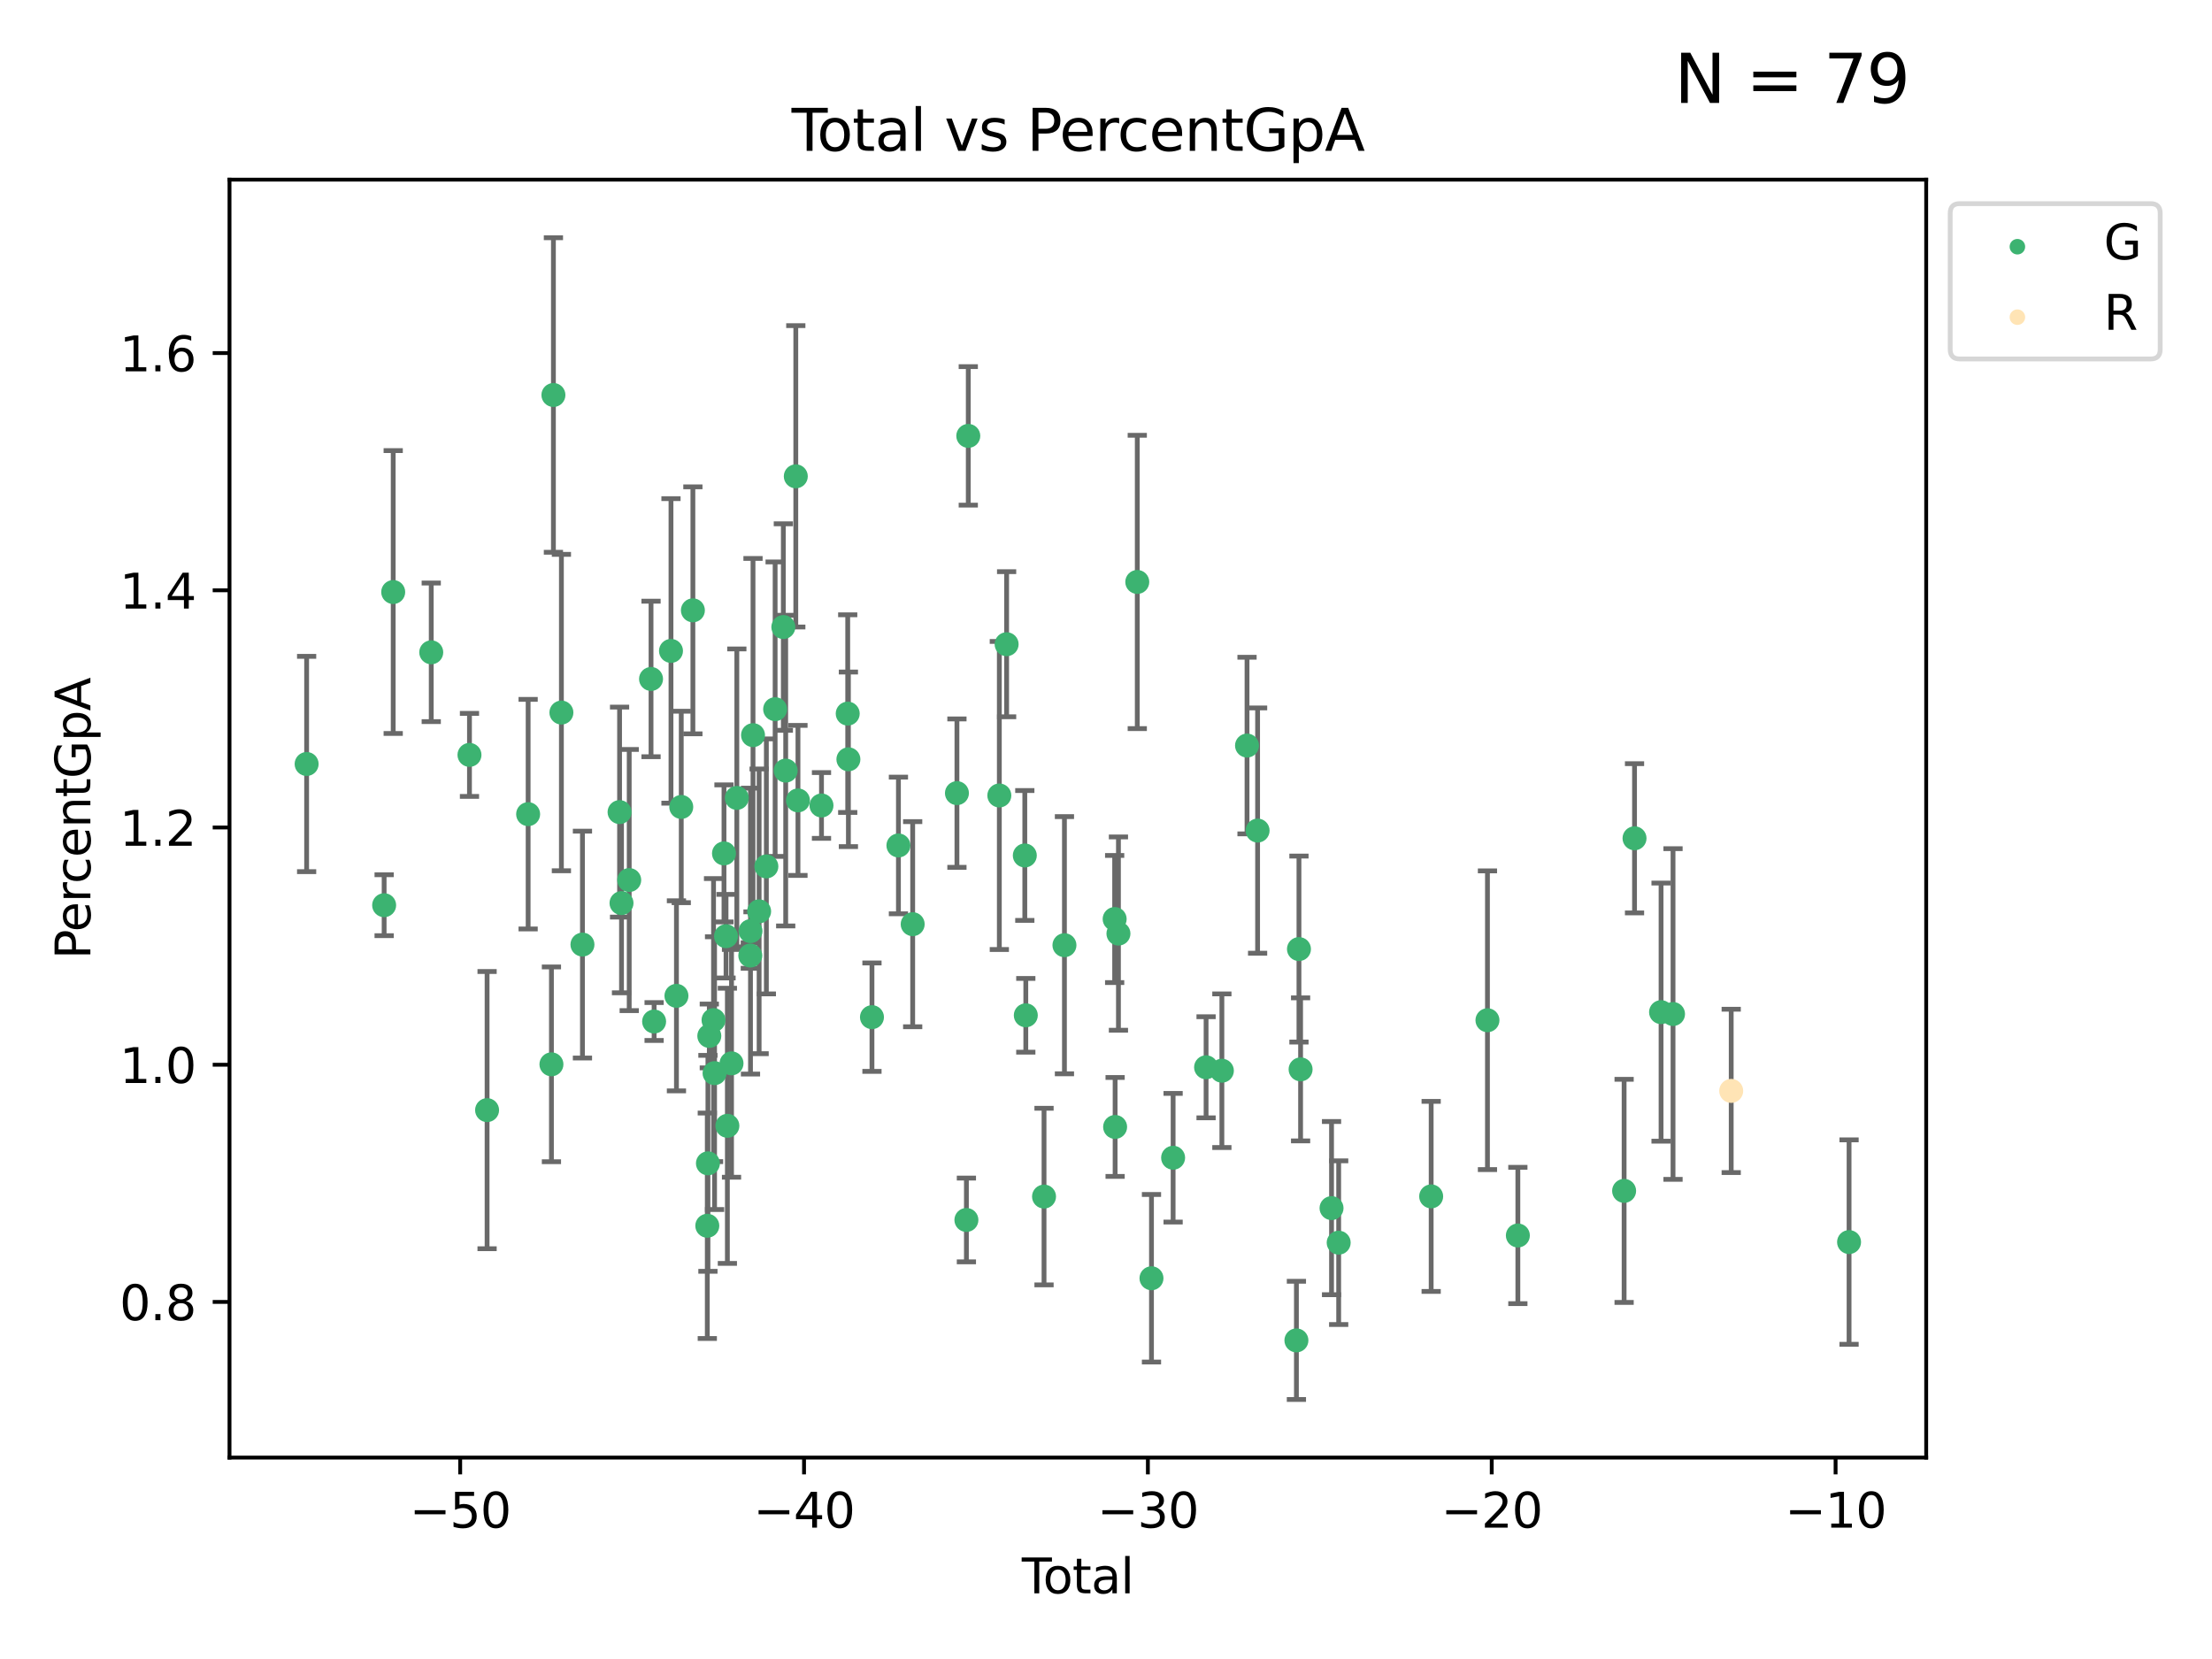<?xml version="1.0" encoding="utf-8" standalone="no"?>
<!DOCTYPE svg PUBLIC "-//W3C//DTD SVG 1.1//EN"
  "http://www.w3.org/Graphics/SVG/1.1/DTD/svg11.dtd">
<svg xmlns:xlink="http://www.w3.org/1999/xlink" width="460.8pt" height="345.6pt" viewBox="0 0 460.8 345.6" xmlns="http://www.w3.org/2000/svg" version="1.1">
 <defs>
  <style type="text/css">*{stroke-linejoin: round; stroke-linecap: butt}</style>
 </defs>
 <g id="figure_1">
  <g id="patch_1">
   <path d="M 0 345.6 
L 460.8 345.6 
L 460.8 0 
L 0 0 
z
" style="fill: #ffffff"/>
  </g>
  <g id="axes_1">
   <g id="patch_2">
    <path d="M 47.81 303.64 
L 401.26 303.64 
L 401.26 37.422 
L 47.81 37.422 
z
" style="fill: #ffffff"/>
   </g>
   <g id="PathCollection_1">
    <defs>
     <path id="m4e0de31639" d="M 0 1.118 
C 0.297 1.118 0.581 1 0.791 0.791 
C 1 0.581 1.118 0.297 1.118 0 
C 1.118 -0.297 1 -0.581 0.791 -0.791 
C 0.581 -1 0.297 -1.118 0 -1.118 
C -0.297 -1.118 -0.581 -1 -0.791 -0.791 
C -1 -0.581 -1.118 -0.297 -1.118 0 
C -1.118 0.297 -1 0.581 -0.791 0.791 
C -0.581 1 -0.297 1.118 0 1.118 
z
" style="stroke: #3cb371"/>
    </defs>
    <g clip-path="url(#pe06d1e729a)">
     <use xlink:href="#m4e0de31639" x="63.876" y="159.153" style="fill: #3cb371; stroke: #3cb371"/>
     <use xlink:href="#m4e0de31639" x="80.023" y="188.572" style="fill: #3cb371; stroke: #3cb371"/>
     <use xlink:href="#m4e0de31639" x="81.912" y="123.332" style="fill: #3cb371; stroke: #3cb371"/>
     <use xlink:href="#m4e0de31639" x="89.836" y="135.89" style="fill: #3cb371; stroke: #3cb371"/>
     <use xlink:href="#m4e0de31639" x="97.801" y="157.258" style="fill: #3cb371; stroke: #3cb371"/>
     <use xlink:href="#m4e0de31639" x="101.468" y="231.257" style="fill: #3cb371; stroke: #3cb371"/>
     <use xlink:href="#m4e0de31639" x="110.02" y="169.602" style="fill: #3cb371; stroke: #3cb371"/>
     <use xlink:href="#m4e0de31639" x="114.874" y="221.718" style="fill: #3cb371; stroke: #3cb371"/>
     <use xlink:href="#m4e0de31639" x="115.287" y="82.284" style="fill: #3cb371; stroke: #3cb371"/>
     <use xlink:href="#m4e0de31639" x="116.951" y="148.438" style="fill: #3cb371; stroke: #3cb371"/>
     <use xlink:href="#m4e0de31639" x="121.335" y="196.772" style="fill: #3cb371; stroke: #3cb371"/>
     <use xlink:href="#m4e0de31639" x="129.068" y="169.174" style="fill: #3cb371; stroke: #3cb371"/>
     <use xlink:href="#m4e0de31639" x="129.472" y="188.129" style="fill: #3cb371; stroke: #3cb371"/>
     <use xlink:href="#m4e0de31639" x="131.077" y="183.329" style="fill: #3cb371; stroke: #3cb371"/>
     <use xlink:href="#m4e0de31639" x="135.623" y="141.439" style="fill: #3cb371; stroke: #3cb371"/>
     <use xlink:href="#m4e0de31639" x="136.264" y="212.801" style="fill: #3cb371; stroke: #3cb371"/>
     <use xlink:href="#m4e0de31639" x="139.779" y="135.597" style="fill: #3cb371; stroke: #3cb371"/>
     <use xlink:href="#m4e0de31639" x="140.916" y="207.45" style="fill: #3cb371; stroke: #3cb371"/>
     <use xlink:href="#m4e0de31639" x="141.918" y="168.104" style="fill: #3cb371; stroke: #3cb371"/>
     <use xlink:href="#m4e0de31639" x="144.341" y="127.143" style="fill: #3cb371; stroke: #3cb371"/>
     <use xlink:href="#m4e0de31639" x="147.343" y="255.348" style="fill: #3cb371; stroke: #3cb371"/>
     <use xlink:href="#m4e0de31639" x="147.475" y="242.345" style="fill: #3cb371; stroke: #3cb371"/>
     <use xlink:href="#m4e0de31639" x="147.761" y="215.808" style="fill: #3cb371; stroke: #3cb371"/>
     <use xlink:href="#m4e0de31639" x="148.644" y="212.508" style="fill: #3cb371; stroke: #3cb371"/>
     <use xlink:href="#m4e0de31639" x="148.857" y="223.556" style="fill: #3cb371; stroke: #3cb371"/>
     <use xlink:href="#m4e0de31639" x="150.82" y="177.781" style="fill: #3cb371; stroke: #3cb371"/>
     <use xlink:href="#m4e0de31639" x="151.246" y="195.024" style="fill: #3cb371; stroke: #3cb371"/>
     <use xlink:href="#m4e0de31639" x="151.526" y="234.525" style="fill: #3cb371; stroke: #3cb371"/>
     <use xlink:href="#m4e0de31639" x="152.389" y="221.517" style="fill: #3cb371; stroke: #3cb371"/>
     <use xlink:href="#m4e0de31639" x="153.495" y="166.223" style="fill: #3cb371; stroke: #3cb371"/>
     <use xlink:href="#m4e0de31639" x="156.302" y="199.058" style="fill: #3cb371; stroke: #3cb371"/>
     <use xlink:href="#m4e0de31639" x="156.342" y="193.965" style="fill: #3cb371; stroke: #3cb371"/>
     <use xlink:href="#m4e0de31639" x="156.867" y="153.145" style="fill: #3cb371; stroke: #3cb371"/>
     <use xlink:href="#m4e0de31639" x="158.14" y="189.848" style="fill: #3cb371; stroke: #3cb371"/>
     <use xlink:href="#m4e0de31639" x="159.647" y="180.488" style="fill: #3cb371; stroke: #3cb371"/>
     <use xlink:href="#m4e0de31639" x="161.475" y="147.733" style="fill: #3cb371; stroke: #3cb371"/>
     <use xlink:href="#m4e0de31639" x="163.184" y="130.626" style="fill: #3cb371; stroke: #3cb371"/>
     <use xlink:href="#m4e0de31639" x="163.676" y="160.53" style="fill: #3cb371; stroke: #3cb371"/>
     <use xlink:href="#m4e0de31639" x="165.779" y="99.226" style="fill: #3cb371; stroke: #3cb371"/>
     <use xlink:href="#m4e0de31639" x="166.23" y="166.74" style="fill: #3cb371; stroke: #3cb371"/>
     <use xlink:href="#m4e0de31639" x="171.131" y="167.794" style="fill: #3cb371; stroke: #3cb371"/>
     <use xlink:href="#m4e0de31639" x="176.595" y="148.658" style="fill: #3cb371; stroke: #3cb371"/>
     <use xlink:href="#m4e0de31639" x="176.738" y="158.178" style="fill: #3cb371; stroke: #3cb371"/>
     <use xlink:href="#m4e0de31639" x="181.647" y="211.894" style="fill: #3cb371; stroke: #3cb371"/>
     <use xlink:href="#m4e0de31639" x="187.159" y="176.126" style="fill: #3cb371; stroke: #3cb371"/>
     <use xlink:href="#m4e0de31639" x="190.128" y="192.524" style="fill: #3cb371; stroke: #3cb371"/>
     <use xlink:href="#m4e0de31639" x="199.347" y="165.224" style="fill: #3cb371; stroke: #3cb371"/>
     <use xlink:href="#m4e0de31639" x="201.319" y="254.141" style="fill: #3cb371; stroke: #3cb371"/>
     <use xlink:href="#m4e0de31639" x="201.71" y="90.804" style="fill: #3cb371; stroke: #3cb371"/>
     <use xlink:href="#m4e0de31639" x="208.179" y="165.712" style="fill: #3cb371; stroke: #3cb371"/>
     <use xlink:href="#m4e0de31639" x="209.697" y="134.202" style="fill: #3cb371; stroke: #3cb371"/>
     <use xlink:href="#m4e0de31639" x="213.486" y="178.21" style="fill: #3cb371; stroke: #3cb371"/>
     <use xlink:href="#m4e0de31639" x="213.693" y="211.509" style="fill: #3cb371; stroke: #3cb371"/>
     <use xlink:href="#m4e0de31639" x="217.491" y="249.267" style="fill: #3cb371; stroke: #3cb371"/>
     <use xlink:href="#m4e0de31639" x="221.743" y="196.903" style="fill: #3cb371; stroke: #3cb371"/>
     <use xlink:href="#m4e0de31639" x="232.203" y="191.449" style="fill: #3cb371; stroke: #3cb371"/>
     <use xlink:href="#m4e0de31639" x="232.299" y="234.762" style="fill: #3cb371; stroke: #3cb371"/>
     <use xlink:href="#m4e0de31639" x="232.992" y="194.485" style="fill: #3cb371; stroke: #3cb371"/>
     <use xlink:href="#m4e0de31639" x="236.915" y="121.232" style="fill: #3cb371; stroke: #3cb371"/>
     <use xlink:href="#m4e0de31639" x="239.874" y="266.285" style="fill: #3cb371; stroke: #3cb371"/>
     <use xlink:href="#m4e0de31639" x="244.381" y="241.178" style="fill: #3cb371; stroke: #3cb371"/>
     <use xlink:href="#m4e0de31639" x="251.249" y="222.334" style="fill: #3cb371; stroke: #3cb371"/>
     <use xlink:href="#m4e0de31639" x="254.539" y="223.049" style="fill: #3cb371; stroke: #3cb371"/>
     <use xlink:href="#m4e0de31639" x="259.778" y="155.313" style="fill: #3cb371; stroke: #3cb371"/>
     <use xlink:href="#m4e0de31639" x="261.981" y="173.024" style="fill: #3cb371; stroke: #3cb371"/>
     <use xlink:href="#m4e0de31639" x="270.066" y="279.229" style="fill: #3cb371; stroke: #3cb371"/>
     <use xlink:href="#m4e0de31639" x="270.597" y="197.709" style="fill: #3cb371; stroke: #3cb371"/>
     <use xlink:href="#m4e0de31639" x="270.937" y="222.767" style="fill: #3cb371; stroke: #3cb371"/>
     <use xlink:href="#m4e0de31639" x="277.384" y="251.671" style="fill: #3cb371; stroke: #3cb371"/>
     <use xlink:href="#m4e0de31639" x="278.871" y="258.871" style="fill: #3cb371; stroke: #3cb371"/>
     <use xlink:href="#m4e0de31639" x="298.138" y="249.23" style="fill: #3cb371; stroke: #3cb371"/>
     <use xlink:href="#m4e0de31639" x="309.865" y="212.533" style="fill: #3cb371; stroke: #3cb371"/>
     <use xlink:href="#m4e0de31639" x="316.198" y="257.373" style="fill: #3cb371; stroke: #3cb371"/>
     <use xlink:href="#m4e0de31639" x="338.333" y="248.08" style="fill: #3cb371; stroke: #3cb371"/>
     <use xlink:href="#m4e0de31639" x="340.502" y="174.631" style="fill: #3cb371; stroke: #3cb371"/>
     <use xlink:href="#m4e0de31639" x="346.03" y="210.845" style="fill: #3cb371; stroke: #3cb371"/>
     <use xlink:href="#m4e0de31639" x="348.522" y="211.238" style="fill: #3cb371; stroke: #3cb371"/>
     <use xlink:href="#m4e0de31639" x="385.194" y="258.748" style="fill: #3cb371; stroke: #3cb371"/>
    </g>
   </g>
   <g id="PathCollection_2">
    <defs>
     <path id="m189c9e28d0" d="M 0 1.118 
C 0.297 1.118 0.581 1 0.791 0.791 
C 1 0.581 1.118 0.297 1.118 0 
C 1.118 -0.297 1 -0.581 0.791 -0.791 
C 0.581 -1 0.297 -1.118 0 -1.118 
C -0.297 -1.118 -0.581 -1 -0.791 -0.791 
C -1 -0.581 -1.118 -0.297 -1.118 0 
C -1.118 0.297 -1 0.581 -0.791 0.791 
C -0.581 1 -0.297 1.118 0 1.118 
z
" style="stroke: #ffe4b5"/>
    </defs>
    <g clip-path="url(#pe06d1e729a)">
     <use xlink:href="#m189c9e28d0" x="360.642" y="227.254" style="fill: #ffe4b5; stroke: #ffe4b5"/>
    </g>
   </g>
   <g id="matplotlib.axis_1">
    <g id="xtick_1">
     <g id="line2d_1">
      <defs>
       <path id="m0d23b9333e" d="M 0 0 
L 0 3.5 
" style="stroke: #000000; stroke-width: 0.8"/>
      </defs>
      <g>
       <use xlink:href="#m0d23b9333e" x="95.864" y="303.64" style="stroke: #000000; stroke-width: 0.8"/>
      </g>
     </g>
     <g id="text_1">
      <!-- −50 -->
      <g transform="translate(85.312 318.238)scale(0.1 -0.1)">
       <defs>
        <path id="DejaVuSans-2212" d="M 678 2272 
L 4684 2272 
L 4684 1741 
L 678 1741 
L 678 2272 
z
" transform="scale(0.016)"/>
        <path id="DejaVuSans-35" d="M 691 4666 
L 3169 4666 
L 3169 4134 
L 1269 4134 
L 1269 2991 
Q 1406 3038 1543 3061 
Q 1681 3084 1819 3084 
Q 2600 3084 3056 2656 
Q 3513 2228 3513 1497 
Q 3513 744 3044 326 
Q 2575 -91 1722 -91 
Q 1428 -91 1123 -41 
Q 819 9 494 109 
L 494 744 
Q 775 591 1075 516 
Q 1375 441 1709 441 
Q 2250 441 2565 725 
Q 2881 1009 2881 1497 
Q 2881 1984 2565 2268 
Q 2250 2553 1709 2553 
Q 1456 2553 1204 2497 
Q 953 2441 691 2322 
L 691 4666 
z
" transform="scale(0.016)"/>
        <path id="DejaVuSans-30" d="M 2034 4250 
Q 1547 4250 1301 3770 
Q 1056 3291 1056 2328 
Q 1056 1369 1301 889 
Q 1547 409 2034 409 
Q 2525 409 2770 889 
Q 3016 1369 3016 2328 
Q 3016 3291 2770 3770 
Q 2525 4250 2034 4250 
z
M 2034 4750 
Q 2819 4750 3233 4129 
Q 3647 3509 3647 2328 
Q 3647 1150 3233 529 
Q 2819 -91 2034 -91 
Q 1250 -91 836 529 
Q 422 1150 422 2328 
Q 422 3509 836 4129 
Q 1250 4750 2034 4750 
z
" transform="scale(0.016)"/>
       </defs>
       <use xlink:href="#DejaVuSans-2212"/>
       <use xlink:href="#DejaVuSans-35" x="83.789"/>
       <use xlink:href="#DejaVuSans-30" x="147.412"/>
      </g>
     </g>
    </g>
    <g id="xtick_2">
     <g id="line2d_2">
      <g>
       <use xlink:href="#m0d23b9333e" x="167.495" y="303.64" style="stroke: #000000; stroke-width: 0.8"/>
      </g>
     </g>
     <g id="text_2">
      <!-- −40 -->
      <g transform="translate(156.942 318.238)scale(0.1 -0.1)">
       <defs>
        <path id="DejaVuSans-34" d="M 2419 4116 
L 825 1625 
L 2419 1625 
L 2419 4116 
z
M 2253 4666 
L 3047 4666 
L 3047 1625 
L 3713 1625 
L 3713 1100 
L 3047 1100 
L 3047 0 
L 2419 0 
L 2419 1100 
L 313 1100 
L 313 1709 
L 2253 4666 
z
" transform="scale(0.016)"/>
       </defs>
       <use xlink:href="#DejaVuSans-2212"/>
       <use xlink:href="#DejaVuSans-34" x="83.789"/>
       <use xlink:href="#DejaVuSans-30" x="147.412"/>
      </g>
     </g>
    </g>
    <g id="xtick_3">
     <g id="line2d_3">
      <g>
       <use xlink:href="#m0d23b9333e" x="239.125" y="303.64" style="stroke: #000000; stroke-width: 0.8"/>
      </g>
     </g>
     <g id="text_3">
      <!-- −30 -->
      <g transform="translate(228.573 318.238)scale(0.1 -0.1)">
       <defs>
        <path id="DejaVuSans-33" d="M 2597 2516 
Q 3050 2419 3304 2112 
Q 3559 1806 3559 1356 
Q 3559 666 3084 287 
Q 2609 -91 1734 -91 
Q 1441 -91 1130 -33 
Q 819 25 488 141 
L 488 750 
Q 750 597 1062 519 
Q 1375 441 1716 441 
Q 2309 441 2620 675 
Q 2931 909 2931 1356 
Q 2931 1769 2642 2001 
Q 2353 2234 1838 2234 
L 1294 2234 
L 1294 2753 
L 1863 2753 
Q 2328 2753 2575 2939 
Q 2822 3125 2822 3475 
Q 2822 3834 2567 4026 
Q 2313 4219 1838 4219 
Q 1578 4219 1281 4162 
Q 984 4106 628 3988 
L 628 4550 
Q 988 4650 1302 4700 
Q 1616 4750 1894 4750 
Q 2613 4750 3031 4423 
Q 3450 4097 3450 3541 
Q 3450 3153 3228 2886 
Q 3006 2619 2597 2516 
z
" transform="scale(0.016)"/>
       </defs>
       <use xlink:href="#DejaVuSans-2212"/>
       <use xlink:href="#DejaVuSans-33" x="83.789"/>
       <use xlink:href="#DejaVuSans-30" x="147.412"/>
      </g>
     </g>
    </g>
    <g id="xtick_4">
     <g id="line2d_4">
      <g>
       <use xlink:href="#m0d23b9333e" x="310.756" y="303.64" style="stroke: #000000; stroke-width: 0.8"/>
      </g>
     </g>
     <g id="text_4">
      <!-- −20 -->
      <g transform="translate(300.203 318.238)scale(0.1 -0.1)">
       <defs>
        <path id="DejaVuSans-32" d="M 1228 531 
L 3431 531 
L 3431 0 
L 469 0 
L 469 531 
Q 828 903 1448 1529 
Q 2069 2156 2228 2338 
Q 2531 2678 2651 2914 
Q 2772 3150 2772 3378 
Q 2772 3750 2511 3984 
Q 2250 4219 1831 4219 
Q 1534 4219 1204 4116 
Q 875 4013 500 3803 
L 500 4441 
Q 881 4594 1212 4672 
Q 1544 4750 1819 4750 
Q 2544 4750 2975 4387 
Q 3406 4025 3406 3419 
Q 3406 3131 3298 2873 
Q 3191 2616 2906 2266 
Q 2828 2175 2409 1742 
Q 1991 1309 1228 531 
z
" transform="scale(0.016)"/>
       </defs>
       <use xlink:href="#DejaVuSans-2212"/>
       <use xlink:href="#DejaVuSans-32" x="83.789"/>
       <use xlink:href="#DejaVuSans-30" x="147.412"/>
      </g>
     </g>
    </g>
    <g id="xtick_5">
     <g id="line2d_5">
      <g>
       <use xlink:href="#m0d23b9333e" x="382.386" y="303.64" style="stroke: #000000; stroke-width: 0.8"/>
      </g>
     </g>
     <g id="text_5">
      <!-- −10 -->
      <g transform="translate(371.834 318.238)scale(0.1 -0.1)">
       <defs>
        <path id="DejaVuSans-31" d="M 794 531 
L 1825 531 
L 1825 4091 
L 703 3866 
L 703 4441 
L 1819 4666 
L 2450 4666 
L 2450 531 
L 3481 531 
L 3481 0 
L 794 0 
L 794 531 
z
" transform="scale(0.016)"/>
       </defs>
       <use xlink:href="#DejaVuSans-2212"/>
       <use xlink:href="#DejaVuSans-31" x="83.789"/>
       <use xlink:href="#DejaVuSans-30" x="147.412"/>
      </g>
     </g>
    </g>
    <g id="text_6">
     <!-- Total -->
     <g transform="translate(212.858 331.917)scale(0.1 -0.1)">
      <defs>
       <path id="DejaVuSans-54" d="M -19 4666 
L 3928 4666 
L 3928 4134 
L 2272 4134 
L 2272 0 
L 1638 0 
L 1638 4134 
L -19 4134 
L -19 4666 
z
" transform="scale(0.016)"/>
       <path id="DejaVuSans-6f" d="M 1959 3097 
Q 1497 3097 1228 2736 
Q 959 2375 959 1747 
Q 959 1119 1226 758 
Q 1494 397 1959 397 
Q 2419 397 2687 759 
Q 2956 1122 2956 1747 
Q 2956 2369 2687 2733 
Q 2419 3097 1959 3097 
z
M 1959 3584 
Q 2709 3584 3137 3096 
Q 3566 2609 3566 1747 
Q 3566 888 3137 398 
Q 2709 -91 1959 -91 
Q 1206 -91 779 398 
Q 353 888 353 1747 
Q 353 2609 779 3096 
Q 1206 3584 1959 3584 
z
" transform="scale(0.016)"/>
       <path id="DejaVuSans-74" d="M 1172 4494 
L 1172 3500 
L 2356 3500 
L 2356 3053 
L 1172 3053 
L 1172 1153 
Q 1172 725 1289 603 
Q 1406 481 1766 481 
L 2356 481 
L 2356 0 
L 1766 0 
Q 1100 0 847 248 
Q 594 497 594 1153 
L 594 3053 
L 172 3053 
L 172 3500 
L 594 3500 
L 594 4494 
L 1172 4494 
z
" transform="scale(0.016)"/>
       <path id="DejaVuSans-61" d="M 2194 1759 
Q 1497 1759 1228 1600 
Q 959 1441 959 1056 
Q 959 750 1161 570 
Q 1363 391 1709 391 
Q 2188 391 2477 730 
Q 2766 1069 2766 1631 
L 2766 1759 
L 2194 1759 
z
M 3341 1997 
L 3341 0 
L 2766 0 
L 2766 531 
Q 2569 213 2275 61 
Q 1981 -91 1556 -91 
Q 1019 -91 701 211 
Q 384 513 384 1019 
Q 384 1609 779 1909 
Q 1175 2209 1959 2209 
L 2766 2209 
L 2766 2266 
Q 2766 2663 2505 2880 
Q 2244 3097 1772 3097 
Q 1472 3097 1187 3025 
Q 903 2953 641 2809 
L 641 3341 
Q 956 3463 1253 3523 
Q 1550 3584 1831 3584 
Q 2591 3584 2966 3190 
Q 3341 2797 3341 1997 
z
" transform="scale(0.016)"/>
       <path id="DejaVuSans-6c" d="M 603 4863 
L 1178 4863 
L 1178 0 
L 603 0 
L 603 4863 
z
" transform="scale(0.016)"/>
      </defs>
      <use xlink:href="#DejaVuSans-54"/>
      <use xlink:href="#DejaVuSans-6f" x="44.084"/>
      <use xlink:href="#DejaVuSans-74" x="105.266"/>
      <use xlink:href="#DejaVuSans-61" x="144.475"/>
      <use xlink:href="#DejaVuSans-6c" x="205.754"/>
     </g>
    </g>
   </g>
   <g id="matplotlib.axis_2">
    <g id="ytick_1">
     <g id="line2d_6">
      <defs>
       <path id="m1d46439641" d="M 0 0 
L -3.5 0 
" style="stroke: #000000; stroke-width: 0.8"/>
      </defs>
      <g>
       <use xlink:href="#m1d46439641" x="47.81" y="271.22" style="stroke: #000000; stroke-width: 0.8"/>
      </g>
     </g>
     <g id="text_7">
      <!-- 0.8 -->
      <g transform="translate(24.907 275.019)scale(0.1 -0.1)">
       <defs>
        <path id="DejaVuSans-2e" d="M 684 794 
L 1344 794 
L 1344 0 
L 684 0 
L 684 794 
z
" transform="scale(0.016)"/>
        <path id="DejaVuSans-38" d="M 2034 2216 
Q 1584 2216 1326 1975 
Q 1069 1734 1069 1313 
Q 1069 891 1326 650 
Q 1584 409 2034 409 
Q 2484 409 2743 651 
Q 3003 894 3003 1313 
Q 3003 1734 2745 1975 
Q 2488 2216 2034 2216 
z
M 1403 2484 
Q 997 2584 770 2862 
Q 544 3141 544 3541 
Q 544 4100 942 4425 
Q 1341 4750 2034 4750 
Q 2731 4750 3128 4425 
Q 3525 4100 3525 3541 
Q 3525 3141 3298 2862 
Q 3072 2584 2669 2484 
Q 3125 2378 3379 2068 
Q 3634 1759 3634 1313 
Q 3634 634 3220 271 
Q 2806 -91 2034 -91 
Q 1263 -91 848 271 
Q 434 634 434 1313 
Q 434 1759 690 2068 
Q 947 2378 1403 2484 
z
M 1172 3481 
Q 1172 3119 1398 2916 
Q 1625 2713 2034 2713 
Q 2441 2713 2670 2916 
Q 2900 3119 2900 3481 
Q 2900 3844 2670 4047 
Q 2441 4250 2034 4250 
Q 1625 4250 1398 4047 
Q 1172 3844 1172 3481 
z
" transform="scale(0.016)"/>
       </defs>
       <use xlink:href="#DejaVuSans-30"/>
       <use xlink:href="#DejaVuSans-2e" x="63.623"/>
       <use xlink:href="#DejaVuSans-38" x="95.41"/>
      </g>
     </g>
    </g>
    <g id="ytick_2">
     <g id="line2d_7">
      <g>
       <use xlink:href="#m1d46439641" x="47.81" y="221.803" style="stroke: #000000; stroke-width: 0.8"/>
      </g>
     </g>
     <g id="text_8">
      <!-- 1.0 -->
      <g transform="translate(24.907 225.603)scale(0.1 -0.1)">
       <use xlink:href="#DejaVuSans-31"/>
       <use xlink:href="#DejaVuSans-2e" x="63.623"/>
       <use xlink:href="#DejaVuSans-30" x="95.41"/>
      </g>
     </g>
    </g>
    <g id="ytick_3">
     <g id="line2d_8">
      <g>
       <use xlink:href="#m1d46439641" x="47.81" y="172.387" style="stroke: #000000; stroke-width: 0.8"/>
      </g>
     </g>
     <g id="text_9">
      <!-- 1.2 -->
      <g transform="translate(24.907 176.186)scale(0.1 -0.1)">
       <use xlink:href="#DejaVuSans-31"/>
       <use xlink:href="#DejaVuSans-2e" x="63.623"/>
       <use xlink:href="#DejaVuSans-32" x="95.41"/>
      </g>
     </g>
    </g>
    <g id="ytick_4">
     <g id="line2d_9">
      <g>
       <use xlink:href="#m1d46439641" x="47.81" y="122.971" style="stroke: #000000; stroke-width: 0.8"/>
      </g>
     </g>
     <g id="text_10">
      <!-- 1.4 -->
      <g transform="translate(24.907 126.77)scale(0.1 -0.1)">
       <use xlink:href="#DejaVuSans-31"/>
       <use xlink:href="#DejaVuSans-2e" x="63.623"/>
       <use xlink:href="#DejaVuSans-34" x="95.41"/>
      </g>
     </g>
    </g>
    <g id="ytick_5">
     <g id="line2d_10">
      <g>
       <use xlink:href="#m1d46439641" x="47.81" y="73.554" style="stroke: #000000; stroke-width: 0.8"/>
      </g>
     </g>
     <g id="text_11">
      <!-- 1.6 -->
      <g transform="translate(24.907 77.353)scale(0.1 -0.1)">
       <defs>
        <path id="DejaVuSans-36" d="M 2113 2584 
Q 1688 2584 1439 2293 
Q 1191 2003 1191 1497 
Q 1191 994 1439 701 
Q 1688 409 2113 409 
Q 2538 409 2786 701 
Q 3034 994 3034 1497 
Q 3034 2003 2786 2293 
Q 2538 2584 2113 2584 
z
M 3366 4563 
L 3366 3988 
Q 3128 4100 2886 4159 
Q 2644 4219 2406 4219 
Q 1781 4219 1451 3797 
Q 1122 3375 1075 2522 
Q 1259 2794 1537 2939 
Q 1816 3084 2150 3084 
Q 2853 3084 3261 2657 
Q 3669 2231 3669 1497 
Q 3669 778 3244 343 
Q 2819 -91 2113 -91 
Q 1303 -91 875 529 
Q 447 1150 447 2328 
Q 447 3434 972 4092 
Q 1497 4750 2381 4750 
Q 2619 4750 2861 4703 
Q 3103 4656 3366 4563 
z
" transform="scale(0.016)"/>
       </defs>
       <use xlink:href="#DejaVuSans-31"/>
       <use xlink:href="#DejaVuSans-2e" x="63.623"/>
       <use xlink:href="#DejaVuSans-36" x="95.41"/>
      </g>
     </g>
    </g>
    <g id="text_12">
     <!-- PercentGpA -->
     <g transform="translate(18.827 199.807)rotate(-90)scale(0.1 -0.1)">
      <defs>
       <path id="DejaVuSans-50" d="M 1259 4147 
L 1259 2394 
L 2053 2394 
Q 2494 2394 2734 2622 
Q 2975 2850 2975 3272 
Q 2975 3691 2734 3919 
Q 2494 4147 2053 4147 
L 1259 4147 
z
M 628 4666 
L 2053 4666 
Q 2838 4666 3239 4311 
Q 3641 3956 3641 3272 
Q 3641 2581 3239 2228 
Q 2838 1875 2053 1875 
L 1259 1875 
L 1259 0 
L 628 0 
L 628 4666 
z
" transform="scale(0.016)"/>
       <path id="DejaVuSans-65" d="M 3597 1894 
L 3597 1613 
L 953 1613 
Q 991 1019 1311 708 
Q 1631 397 2203 397 
Q 2534 397 2845 478 
Q 3156 559 3463 722 
L 3463 178 
Q 3153 47 2828 -22 
Q 2503 -91 2169 -91 
Q 1331 -91 842 396 
Q 353 884 353 1716 
Q 353 2575 817 3079 
Q 1281 3584 2069 3584 
Q 2775 3584 3186 3129 
Q 3597 2675 3597 1894 
z
M 3022 2063 
Q 3016 2534 2758 2815 
Q 2500 3097 2075 3097 
Q 1594 3097 1305 2825 
Q 1016 2553 972 2059 
L 3022 2063 
z
" transform="scale(0.016)"/>
       <path id="DejaVuSans-72" d="M 2631 2963 
Q 2534 3019 2420 3045 
Q 2306 3072 2169 3072 
Q 1681 3072 1420 2755 
Q 1159 2438 1159 1844 
L 1159 0 
L 581 0 
L 581 3500 
L 1159 3500 
L 1159 2956 
Q 1341 3275 1631 3429 
Q 1922 3584 2338 3584 
Q 2397 3584 2469 3576 
Q 2541 3569 2628 3553 
L 2631 2963 
z
" transform="scale(0.016)"/>
       <path id="DejaVuSans-63" d="M 3122 3366 
L 3122 2828 
Q 2878 2963 2633 3030 
Q 2388 3097 2138 3097 
Q 1578 3097 1268 2742 
Q 959 2388 959 1747 
Q 959 1106 1268 751 
Q 1578 397 2138 397 
Q 2388 397 2633 464 
Q 2878 531 3122 666 
L 3122 134 
Q 2881 22 2623 -34 
Q 2366 -91 2075 -91 
Q 1284 -91 818 406 
Q 353 903 353 1747 
Q 353 2603 823 3093 
Q 1294 3584 2113 3584 
Q 2378 3584 2631 3529 
Q 2884 3475 3122 3366 
z
" transform="scale(0.016)"/>
       <path id="DejaVuSans-6e" d="M 3513 2113 
L 3513 0 
L 2938 0 
L 2938 2094 
Q 2938 2591 2744 2837 
Q 2550 3084 2163 3084 
Q 1697 3084 1428 2787 
Q 1159 2491 1159 1978 
L 1159 0 
L 581 0 
L 581 3500 
L 1159 3500 
L 1159 2956 
Q 1366 3272 1645 3428 
Q 1925 3584 2291 3584 
Q 2894 3584 3203 3211 
Q 3513 2838 3513 2113 
z
" transform="scale(0.016)"/>
       <path id="DejaVuSans-47" d="M 3809 666 
L 3809 1919 
L 2778 1919 
L 2778 2438 
L 4434 2438 
L 4434 434 
Q 4069 175 3628 42 
Q 3188 -91 2688 -91 
Q 1594 -91 976 548 
Q 359 1188 359 2328 
Q 359 3472 976 4111 
Q 1594 4750 2688 4750 
Q 3144 4750 3555 4637 
Q 3966 4525 4313 4306 
L 4313 3634 
Q 3963 3931 3569 4081 
Q 3175 4231 2741 4231 
Q 1884 4231 1454 3753 
Q 1025 3275 1025 2328 
Q 1025 1384 1454 906 
Q 1884 428 2741 428 
Q 3075 428 3337 486 
Q 3600 544 3809 666 
z
" transform="scale(0.016)"/>
       <path id="DejaVuSans-70" d="M 1159 525 
L 1159 -1331 
L 581 -1331 
L 581 3500 
L 1159 3500 
L 1159 2969 
Q 1341 3281 1617 3432 
Q 1894 3584 2278 3584 
Q 2916 3584 3314 3078 
Q 3713 2572 3713 1747 
Q 3713 922 3314 415 
Q 2916 -91 2278 -91 
Q 1894 -91 1617 61 
Q 1341 213 1159 525 
z
M 3116 1747 
Q 3116 2381 2855 2742 
Q 2594 3103 2138 3103 
Q 1681 3103 1420 2742 
Q 1159 2381 1159 1747 
Q 1159 1113 1420 752 
Q 1681 391 2138 391 
Q 2594 391 2855 752 
Q 3116 1113 3116 1747 
z
" transform="scale(0.016)"/>
       <path id="DejaVuSans-41" d="M 2188 4044 
L 1331 1722 
L 3047 1722 
L 2188 4044 
z
M 1831 4666 
L 2547 4666 
L 4325 0 
L 3669 0 
L 3244 1197 
L 1141 1197 
L 716 0 
L 50 0 
L 1831 4666 
z
" transform="scale(0.016)"/>
      </defs>
      <use xlink:href="#DejaVuSans-50"/>
      <use xlink:href="#DejaVuSans-65" x="56.678"/>
      <use xlink:href="#DejaVuSans-72" x="118.201"/>
      <use xlink:href="#DejaVuSans-63" x="157.064"/>
      <use xlink:href="#DejaVuSans-65" x="212.045"/>
      <use xlink:href="#DejaVuSans-6e" x="273.568"/>
      <use xlink:href="#DejaVuSans-74" x="336.947"/>
      <use xlink:href="#DejaVuSans-47" x="376.156"/>
      <use xlink:href="#DejaVuSans-70" x="453.646"/>
      <use xlink:href="#DejaVuSans-41" x="517.123"/>
     </g>
    </g>
   </g>
   <g id="LineCollection_1">
    <path d="M 63.876 181.578 
L 63.876 136.728 
" clip-path="url(#pe06d1e729a)" style="fill: none; stroke: #696969"/>
    <path d="M 80.023 194.922 
L 80.023 182.222 
" clip-path="url(#pe06d1e729a)" style="fill: none; stroke: #696969"/>
    <path d="M 81.912 152.796 
L 81.912 93.868 
" clip-path="url(#pe06d1e729a)" style="fill: none; stroke: #696969"/>
    <path d="M 89.836 150.325 
L 89.836 121.454 
" clip-path="url(#pe06d1e729a)" style="fill: none; stroke: #696969"/>
    <path d="M 97.801 165.904 
L 97.801 148.612 
" clip-path="url(#pe06d1e729a)" style="fill: none; stroke: #696969"/>
    <path d="M 101.468 260.13 
L 101.468 202.384 
" clip-path="url(#pe06d1e729a)" style="fill: none; stroke: #696969"/>
    <path d="M 110.02 193.514 
L 110.02 145.69 
" clip-path="url(#pe06d1e729a)" style="fill: none; stroke: #696969"/>
    <path d="M 114.874 242.002 
L 114.874 201.435 
" clip-path="url(#pe06d1e729a)" style="fill: none; stroke: #696969"/>
    <path d="M 115.287 115.045 
L 115.287 49.523 
" clip-path="url(#pe06d1e729a)" style="fill: none; stroke: #696969"/>
    <path d="M 116.951 181.395 
L 116.951 115.481 
" clip-path="url(#pe06d1e729a)" style="fill: none; stroke: #696969"/>
    <path d="M 121.335 220.4 
L 121.335 173.145 
" clip-path="url(#pe06d1e729a)" style="fill: none; stroke: #696969"/>
    <path d="M 129.068 191.046 
L 129.068 147.301 
" clip-path="url(#pe06d1e729a)" style="fill: none; stroke: #696969"/>
    <path d="M 129.472 206.821 
L 129.472 169.437 
" clip-path="url(#pe06d1e729a)" style="fill: none; stroke: #696969"/>
    <path d="M 131.077 210.529 
L 131.077 156.129 
" clip-path="url(#pe06d1e729a)" style="fill: none; stroke: #696969"/>
    <path d="M 135.623 157.64 
L 135.623 125.238 
" clip-path="url(#pe06d1e729a)" style="fill: none; stroke: #696969"/>
    <path d="M 136.264 216.748 
L 136.264 208.854 
" clip-path="url(#pe06d1e729a)" style="fill: none; stroke: #696969"/>
    <path d="M 139.779 167.315 
L 139.779 103.879 
" clip-path="url(#pe06d1e729a)" style="fill: none; stroke: #696969"/>
    <path d="M 140.916 227.25 
L 140.916 187.65 
" clip-path="url(#pe06d1e729a)" style="fill: none; stroke: #696969"/>
    <path d="M 141.918 188.043 
L 141.918 148.166 
" clip-path="url(#pe06d1e729a)" style="fill: none; stroke: #696969"/>
    <path d="M 144.341 152.867 
L 144.341 101.418 
" clip-path="url(#pe06d1e729a)" style="fill: none; stroke: #696969"/>
    <path d="M 147.343 278.831 
L 147.343 231.865 
" clip-path="url(#pe06d1e729a)" style="fill: none; stroke: #696969"/>
    <path d="M 147.475 264.839 
L 147.475 219.851 
" clip-path="url(#pe06d1e729a)" style="fill: none; stroke: #696969"/>
    <path d="M 147.761 222.453 
L 147.761 209.163 
" clip-path="url(#pe06d1e729a)" style="fill: none; stroke: #696969"/>
    <path d="M 148.644 241.989 
L 148.644 183.027 
" clip-path="url(#pe06d1e729a)" style="fill: none; stroke: #696969"/>
    <path d="M 148.857 251.966 
L 148.857 195.146 
" clip-path="url(#pe06d1e729a)" style="fill: none; stroke: #696969"/>
    <path d="M 150.82 192.058 
L 150.82 163.505 
" clip-path="url(#pe06d1e729a)" style="fill: none; stroke: #696969"/>
    <path d="M 151.246 203.732 
L 151.246 186.316 
" clip-path="url(#pe06d1e729a)" style="fill: none; stroke: #696969"/>
    <path d="M 151.526 263.187 
L 151.526 205.863 
" clip-path="url(#pe06d1e729a)" style="fill: none; stroke: #696969"/>
    <path d="M 152.389 245.237 
L 152.389 197.797 
" clip-path="url(#pe06d1e729a)" style="fill: none; stroke: #696969"/>
    <path d="M 153.495 197.255 
L 153.495 135.19 
" clip-path="url(#pe06d1e729a)" style="fill: none; stroke: #696969"/>
    <path d="M 156.302 201.717 
L 156.302 196.399 
" clip-path="url(#pe06d1e729a)" style="fill: none; stroke: #696969"/>
    <path d="M 156.342 223.748 
L 156.342 164.182 
" clip-path="url(#pe06d1e729a)" style="fill: none; stroke: #696969"/>
    <path d="M 156.867 189.953 
L 156.867 116.337 
" clip-path="url(#pe06d1e729a)" style="fill: none; stroke: #696969"/>
    <path d="M 158.14 219.502 
L 158.14 160.193 
" clip-path="url(#pe06d1e729a)" style="fill: none; stroke: #696969"/>
    <path d="M 159.647 207.047 
L 159.647 153.929 
" clip-path="url(#pe06d1e729a)" style="fill: none; stroke: #696969"/>
    <path d="M 161.475 178.406 
L 161.475 117.059 
" clip-path="url(#pe06d1e729a)" style="fill: none; stroke: #696969"/>
    <path d="M 163.184 152.137 
L 163.184 109.116 
" clip-path="url(#pe06d1e729a)" style="fill: none; stroke: #696969"/>
    <path d="M 163.676 192.891 
L 163.676 128.17 
" clip-path="url(#pe06d1e729a)" style="fill: none; stroke: #696969"/>
    <path d="M 165.779 130.618 
L 165.779 67.835 
" clip-path="url(#pe06d1e729a)" style="fill: none; stroke: #696969"/>
    <path d="M 166.23 182.365 
L 166.23 151.115 
" clip-path="url(#pe06d1e729a)" style="fill: none; stroke: #696969"/>
    <path d="M 171.131 174.642 
L 171.131 160.946 
" clip-path="url(#pe06d1e729a)" style="fill: none; stroke: #696969"/>
    <path d="M 176.595 169.246 
L 176.595 128.071 
" clip-path="url(#pe06d1e729a)" style="fill: none; stroke: #696969"/>
    <path d="M 176.738 176.36 
L 176.738 139.995 
" clip-path="url(#pe06d1e729a)" style="fill: none; stroke: #696969"/>
    <path d="M 181.647 223.186 
L 181.647 200.603 
" clip-path="url(#pe06d1e729a)" style="fill: none; stroke: #696969"/>
    <path d="M 187.159 190.362 
L 187.159 161.891 
" clip-path="url(#pe06d1e729a)" style="fill: none; stroke: #696969"/>
    <path d="M 190.128 213.89 
L 190.128 171.159 
" clip-path="url(#pe06d1e729a)" style="fill: none; stroke: #696969"/>
    <path d="M 199.347 180.684 
L 199.347 149.765 
" clip-path="url(#pe06d1e729a)" style="fill: none; stroke: #696969"/>
    <path d="M 201.319 262.864 
L 201.319 245.418 
" clip-path="url(#pe06d1e729a)" style="fill: none; stroke: #696969"/>
    <path d="M 201.71 105.231 
L 201.71 76.376 
" clip-path="url(#pe06d1e729a)" style="fill: none; stroke: #696969"/>
    <path d="M 208.179 197.8 
L 208.179 133.624 
" clip-path="url(#pe06d1e729a)" style="fill: none; stroke: #696969"/>
    <path d="M 209.697 149.315 
L 209.697 119.088 
" clip-path="url(#pe06d1e729a)" style="fill: none; stroke: #696969"/>
    <path d="M 213.486 191.737 
L 213.486 164.684 
" clip-path="url(#pe06d1e729a)" style="fill: none; stroke: #696969"/>
    <path d="M 213.693 219.191 
L 213.693 203.826 
" clip-path="url(#pe06d1e729a)" style="fill: none; stroke: #696969"/>
    <path d="M 217.491 267.66 
L 217.491 230.874 
" clip-path="url(#pe06d1e729a)" style="fill: none; stroke: #696969"/>
    <path d="M 221.743 223.692 
L 221.743 170.115 
" clip-path="url(#pe06d1e729a)" style="fill: none; stroke: #696969"/>
    <path d="M 232.203 204.689 
L 232.203 178.208 
" clip-path="url(#pe06d1e729a)" style="fill: none; stroke: #696969"/>
    <path d="M 232.299 245.063 
L 232.299 224.46 
" clip-path="url(#pe06d1e729a)" style="fill: none; stroke: #696969"/>
    <path d="M 232.992 214.619 
L 232.992 174.351 
" clip-path="url(#pe06d1e729a)" style="fill: none; stroke: #696969"/>
    <path d="M 236.915 151.783 
L 236.915 90.681 
" clip-path="url(#pe06d1e729a)" style="fill: none; stroke: #696969"/>
    <path d="M 239.874 283.737 
L 239.874 248.833 
" clip-path="url(#pe06d1e729a)" style="fill: none; stroke: #696969"/>
    <path d="M 244.381 254.575 
L 244.381 227.78 
" clip-path="url(#pe06d1e729a)" style="fill: none; stroke: #696969"/>
    <path d="M 251.249 232.866 
L 251.249 211.803 
" clip-path="url(#pe06d1e729a)" style="fill: none; stroke: #696969"/>
    <path d="M 254.539 239.051 
L 254.539 207.048 
" clip-path="url(#pe06d1e729a)" style="fill: none; stroke: #696969"/>
    <path d="M 259.778 173.708 
L 259.778 136.918 
" clip-path="url(#pe06d1e729a)" style="fill: none; stroke: #696969"/>
    <path d="M 261.981 198.573 
L 261.981 147.476 
" clip-path="url(#pe06d1e729a)" style="fill: none; stroke: #696969"/>
    <path d="M 270.066 291.539 
L 270.066 266.918 
" clip-path="url(#pe06d1e729a)" style="fill: none; stroke: #696969"/>
    <path d="M 270.597 217.081 
L 270.597 178.336 
" clip-path="url(#pe06d1e729a)" style="fill: none; stroke: #696969"/>
    <path d="M 270.937 237.667 
L 270.937 207.868 
" clip-path="url(#pe06d1e729a)" style="fill: none; stroke: #696969"/>
    <path d="M 277.384 269.71 
L 277.384 233.632 
" clip-path="url(#pe06d1e729a)" style="fill: none; stroke: #696969"/>
    <path d="M 278.871 275.918 
L 278.871 241.823 
" clip-path="url(#pe06d1e729a)" style="fill: none; stroke: #696969"/>
    <path d="M 298.138 269.026 
L 298.138 229.435 
" clip-path="url(#pe06d1e729a)" style="fill: none; stroke: #696969"/>
    <path d="M 309.865 243.647 
L 309.865 181.419 
" clip-path="url(#pe06d1e729a)" style="fill: none; stroke: #696969"/>
    <path d="M 316.198 271.57 
L 316.198 243.177 
" clip-path="url(#pe06d1e729a)" style="fill: none; stroke: #696969"/>
    <path d="M 338.333 271.32 
L 338.333 224.841 
" clip-path="url(#pe06d1e729a)" style="fill: none; stroke: #696969"/>
    <path d="M 340.502 190.173 
L 340.502 159.089 
" clip-path="url(#pe06d1e729a)" style="fill: none; stroke: #696969"/>
    <path d="M 346.03 237.73 
L 346.03 183.96 
" clip-path="url(#pe06d1e729a)" style="fill: none; stroke: #696969"/>
    <path d="M 348.522 245.683 
L 348.522 176.793 
" clip-path="url(#pe06d1e729a)" style="fill: none; stroke: #696969"/>
    <path d="M 385.194 280.045 
L 385.194 237.452 
" clip-path="url(#pe06d1e729a)" style="fill: none; stroke: #696969"/>
   </g>
   <g id="line2d_11">
    <defs>
     <path id="ma5dcbd7447" d="M 2 0 
L -2 -0 
" style="stroke: #696969"/>
    </defs>
    <g clip-path="url(#pe06d1e729a)">
     <use xlink:href="#ma5dcbd7447" x="63.876" y="181.578" style="fill: #696969; stroke: #696969"/>
     <use xlink:href="#ma5dcbd7447" x="80.023" y="194.922" style="fill: #696969; stroke: #696969"/>
     <use xlink:href="#ma5dcbd7447" x="81.912" y="152.796" style="fill: #696969; stroke: #696969"/>
     <use xlink:href="#ma5dcbd7447" x="89.836" y="150.325" style="fill: #696969; stroke: #696969"/>
     <use xlink:href="#ma5dcbd7447" x="97.801" y="165.904" style="fill: #696969; stroke: #696969"/>
     <use xlink:href="#ma5dcbd7447" x="101.468" y="260.13" style="fill: #696969; stroke: #696969"/>
     <use xlink:href="#ma5dcbd7447" x="110.02" y="193.514" style="fill: #696969; stroke: #696969"/>
     <use xlink:href="#ma5dcbd7447" x="114.874" y="242.002" style="fill: #696969; stroke: #696969"/>
     <use xlink:href="#ma5dcbd7447" x="115.287" y="115.045" style="fill: #696969; stroke: #696969"/>
     <use xlink:href="#ma5dcbd7447" x="116.951" y="181.395" style="fill: #696969; stroke: #696969"/>
     <use xlink:href="#ma5dcbd7447" x="121.335" y="220.4" style="fill: #696969; stroke: #696969"/>
     <use xlink:href="#ma5dcbd7447" x="129.068" y="191.046" style="fill: #696969; stroke: #696969"/>
     <use xlink:href="#ma5dcbd7447" x="129.472" y="206.821" style="fill: #696969; stroke: #696969"/>
     <use xlink:href="#ma5dcbd7447" x="131.077" y="210.529" style="fill: #696969; stroke: #696969"/>
     <use xlink:href="#ma5dcbd7447" x="135.623" y="157.64" style="fill: #696969; stroke: #696969"/>
     <use xlink:href="#ma5dcbd7447" x="136.264" y="216.748" style="fill: #696969; stroke: #696969"/>
     <use xlink:href="#ma5dcbd7447" x="139.779" y="167.315" style="fill: #696969; stroke: #696969"/>
     <use xlink:href="#ma5dcbd7447" x="140.916" y="227.25" style="fill: #696969; stroke: #696969"/>
     <use xlink:href="#ma5dcbd7447" x="141.918" y="188.043" style="fill: #696969; stroke: #696969"/>
     <use xlink:href="#ma5dcbd7447" x="144.341" y="152.867" style="fill: #696969; stroke: #696969"/>
     <use xlink:href="#ma5dcbd7447" x="147.343" y="278.831" style="fill: #696969; stroke: #696969"/>
     <use xlink:href="#ma5dcbd7447" x="147.475" y="264.839" style="fill: #696969; stroke: #696969"/>
     <use xlink:href="#ma5dcbd7447" x="147.761" y="222.453" style="fill: #696969; stroke: #696969"/>
     <use xlink:href="#ma5dcbd7447" x="148.644" y="241.989" style="fill: #696969; stroke: #696969"/>
     <use xlink:href="#ma5dcbd7447" x="148.857" y="251.966" style="fill: #696969; stroke: #696969"/>
     <use xlink:href="#ma5dcbd7447" x="150.82" y="192.058" style="fill: #696969; stroke: #696969"/>
     <use xlink:href="#ma5dcbd7447" x="151.246" y="203.732" style="fill: #696969; stroke: #696969"/>
     <use xlink:href="#ma5dcbd7447" x="151.526" y="263.187" style="fill: #696969; stroke: #696969"/>
     <use xlink:href="#ma5dcbd7447" x="152.389" y="245.237" style="fill: #696969; stroke: #696969"/>
     <use xlink:href="#ma5dcbd7447" x="153.495" y="197.255" style="fill: #696969; stroke: #696969"/>
     <use xlink:href="#ma5dcbd7447" x="156.302" y="201.717" style="fill: #696969; stroke: #696969"/>
     <use xlink:href="#ma5dcbd7447" x="156.342" y="223.748" style="fill: #696969; stroke: #696969"/>
     <use xlink:href="#ma5dcbd7447" x="156.867" y="189.953" style="fill: #696969; stroke: #696969"/>
     <use xlink:href="#ma5dcbd7447" x="158.14" y="219.502" style="fill: #696969; stroke: #696969"/>
     <use xlink:href="#ma5dcbd7447" x="159.647" y="207.047" style="fill: #696969; stroke: #696969"/>
     <use xlink:href="#ma5dcbd7447" x="161.475" y="178.406" style="fill: #696969; stroke: #696969"/>
     <use xlink:href="#ma5dcbd7447" x="163.184" y="152.137" style="fill: #696969; stroke: #696969"/>
     <use xlink:href="#ma5dcbd7447" x="163.676" y="192.891" style="fill: #696969; stroke: #696969"/>
     <use xlink:href="#ma5dcbd7447" x="165.779" y="130.618" style="fill: #696969; stroke: #696969"/>
     <use xlink:href="#ma5dcbd7447" x="166.23" y="182.365" style="fill: #696969; stroke: #696969"/>
     <use xlink:href="#ma5dcbd7447" x="171.131" y="174.642" style="fill: #696969; stroke: #696969"/>
     <use xlink:href="#ma5dcbd7447" x="176.595" y="169.246" style="fill: #696969; stroke: #696969"/>
     <use xlink:href="#ma5dcbd7447" x="176.738" y="176.36" style="fill: #696969; stroke: #696969"/>
     <use xlink:href="#ma5dcbd7447" x="181.647" y="223.186" style="fill: #696969; stroke: #696969"/>
     <use xlink:href="#ma5dcbd7447" x="187.159" y="190.362" style="fill: #696969; stroke: #696969"/>
     <use xlink:href="#ma5dcbd7447" x="190.128" y="213.89" style="fill: #696969; stroke: #696969"/>
     <use xlink:href="#ma5dcbd7447" x="199.347" y="180.684" style="fill: #696969; stroke: #696969"/>
     <use xlink:href="#ma5dcbd7447" x="201.319" y="262.864" style="fill: #696969; stroke: #696969"/>
     <use xlink:href="#ma5dcbd7447" x="201.71" y="105.231" style="fill: #696969; stroke: #696969"/>
     <use xlink:href="#ma5dcbd7447" x="208.179" y="197.8" style="fill: #696969; stroke: #696969"/>
     <use xlink:href="#ma5dcbd7447" x="209.697" y="149.315" style="fill: #696969; stroke: #696969"/>
     <use xlink:href="#ma5dcbd7447" x="213.486" y="191.737" style="fill: #696969; stroke: #696969"/>
     <use xlink:href="#ma5dcbd7447" x="213.693" y="219.191" style="fill: #696969; stroke: #696969"/>
     <use xlink:href="#ma5dcbd7447" x="217.491" y="267.66" style="fill: #696969; stroke: #696969"/>
     <use xlink:href="#ma5dcbd7447" x="221.743" y="223.692" style="fill: #696969; stroke: #696969"/>
     <use xlink:href="#ma5dcbd7447" x="232.203" y="204.689" style="fill: #696969; stroke: #696969"/>
     <use xlink:href="#ma5dcbd7447" x="232.299" y="245.063" style="fill: #696969; stroke: #696969"/>
     <use xlink:href="#ma5dcbd7447" x="232.992" y="214.619" style="fill: #696969; stroke: #696969"/>
     <use xlink:href="#ma5dcbd7447" x="236.915" y="151.783" style="fill: #696969; stroke: #696969"/>
     <use xlink:href="#ma5dcbd7447" x="239.874" y="283.737" style="fill: #696969; stroke: #696969"/>
     <use xlink:href="#ma5dcbd7447" x="244.381" y="254.575" style="fill: #696969; stroke: #696969"/>
     <use xlink:href="#ma5dcbd7447" x="251.249" y="232.866" style="fill: #696969; stroke: #696969"/>
     <use xlink:href="#ma5dcbd7447" x="254.539" y="239.051" style="fill: #696969; stroke: #696969"/>
     <use xlink:href="#ma5dcbd7447" x="259.778" y="173.708" style="fill: #696969; stroke: #696969"/>
     <use xlink:href="#ma5dcbd7447" x="261.981" y="198.573" style="fill: #696969; stroke: #696969"/>
     <use xlink:href="#ma5dcbd7447" x="270.066" y="291.539" style="fill: #696969; stroke: #696969"/>
     <use xlink:href="#ma5dcbd7447" x="270.597" y="217.081" style="fill: #696969; stroke: #696969"/>
     <use xlink:href="#ma5dcbd7447" x="270.937" y="237.667" style="fill: #696969; stroke: #696969"/>
     <use xlink:href="#ma5dcbd7447" x="277.384" y="269.71" style="fill: #696969; stroke: #696969"/>
     <use xlink:href="#ma5dcbd7447" x="278.871" y="275.918" style="fill: #696969; stroke: #696969"/>
     <use xlink:href="#ma5dcbd7447" x="298.138" y="269.026" style="fill: #696969; stroke: #696969"/>
     <use xlink:href="#ma5dcbd7447" x="309.865" y="243.647" style="fill: #696969; stroke: #696969"/>
     <use xlink:href="#ma5dcbd7447" x="316.198" y="271.57" style="fill: #696969; stroke: #696969"/>
     <use xlink:href="#ma5dcbd7447" x="338.333" y="271.32" style="fill: #696969; stroke: #696969"/>
     <use xlink:href="#ma5dcbd7447" x="340.502" y="190.173" style="fill: #696969; stroke: #696969"/>
     <use xlink:href="#ma5dcbd7447" x="346.03" y="237.73" style="fill: #696969; stroke: #696969"/>
     <use xlink:href="#ma5dcbd7447" x="348.522" y="245.683" style="fill: #696969; stroke: #696969"/>
     <use xlink:href="#ma5dcbd7447" x="385.194" y="280.045" style="fill: #696969; stroke: #696969"/>
    </g>
   </g>
   <g id="line2d_12">
    <g clip-path="url(#pe06d1e729a)">
     <use xlink:href="#ma5dcbd7447" x="63.876" y="136.728" style="fill: #696969; stroke: #696969"/>
     <use xlink:href="#ma5dcbd7447" x="80.023" y="182.222" style="fill: #696969; stroke: #696969"/>
     <use xlink:href="#ma5dcbd7447" x="81.912" y="93.868" style="fill: #696969; stroke: #696969"/>
     <use xlink:href="#ma5dcbd7447" x="89.836" y="121.454" style="fill: #696969; stroke: #696969"/>
     <use xlink:href="#ma5dcbd7447" x="97.801" y="148.612" style="fill: #696969; stroke: #696969"/>
     <use xlink:href="#ma5dcbd7447" x="101.468" y="202.384" style="fill: #696969; stroke: #696969"/>
     <use xlink:href="#ma5dcbd7447" x="110.02" y="145.69" style="fill: #696969; stroke: #696969"/>
     <use xlink:href="#ma5dcbd7447" x="114.874" y="201.435" style="fill: #696969; stroke: #696969"/>
     <use xlink:href="#ma5dcbd7447" x="115.287" y="49.523" style="fill: #696969; stroke: #696969"/>
     <use xlink:href="#ma5dcbd7447" x="116.951" y="115.481" style="fill: #696969; stroke: #696969"/>
     <use xlink:href="#ma5dcbd7447" x="121.335" y="173.145" style="fill: #696969; stroke: #696969"/>
     <use xlink:href="#ma5dcbd7447" x="129.068" y="147.301" style="fill: #696969; stroke: #696969"/>
     <use xlink:href="#ma5dcbd7447" x="129.472" y="169.437" style="fill: #696969; stroke: #696969"/>
     <use xlink:href="#ma5dcbd7447" x="131.077" y="156.129" style="fill: #696969; stroke: #696969"/>
     <use xlink:href="#ma5dcbd7447" x="135.623" y="125.238" style="fill: #696969; stroke: #696969"/>
     <use xlink:href="#ma5dcbd7447" x="136.264" y="208.854" style="fill: #696969; stroke: #696969"/>
     <use xlink:href="#ma5dcbd7447" x="139.779" y="103.879" style="fill: #696969; stroke: #696969"/>
     <use xlink:href="#ma5dcbd7447" x="140.916" y="187.65" style="fill: #696969; stroke: #696969"/>
     <use xlink:href="#ma5dcbd7447" x="141.918" y="148.166" style="fill: #696969; stroke: #696969"/>
     <use xlink:href="#ma5dcbd7447" x="144.341" y="101.418" style="fill: #696969; stroke: #696969"/>
     <use xlink:href="#ma5dcbd7447" x="147.343" y="231.865" style="fill: #696969; stroke: #696969"/>
     <use xlink:href="#ma5dcbd7447" x="147.475" y="219.851" style="fill: #696969; stroke: #696969"/>
     <use xlink:href="#ma5dcbd7447" x="147.761" y="209.163" style="fill: #696969; stroke: #696969"/>
     <use xlink:href="#ma5dcbd7447" x="148.644" y="183.027" style="fill: #696969; stroke: #696969"/>
     <use xlink:href="#ma5dcbd7447" x="148.857" y="195.146" style="fill: #696969; stroke: #696969"/>
     <use xlink:href="#ma5dcbd7447" x="150.82" y="163.505" style="fill: #696969; stroke: #696969"/>
     <use xlink:href="#ma5dcbd7447" x="151.246" y="186.316" style="fill: #696969; stroke: #696969"/>
     <use xlink:href="#ma5dcbd7447" x="151.526" y="205.863" style="fill: #696969; stroke: #696969"/>
     <use xlink:href="#ma5dcbd7447" x="152.389" y="197.797" style="fill: #696969; stroke: #696969"/>
     <use xlink:href="#ma5dcbd7447" x="153.495" y="135.19" style="fill: #696969; stroke: #696969"/>
     <use xlink:href="#ma5dcbd7447" x="156.302" y="196.399" style="fill: #696969; stroke: #696969"/>
     <use xlink:href="#ma5dcbd7447" x="156.342" y="164.182" style="fill: #696969; stroke: #696969"/>
     <use xlink:href="#ma5dcbd7447" x="156.867" y="116.337" style="fill: #696969; stroke: #696969"/>
     <use xlink:href="#ma5dcbd7447" x="158.14" y="160.193" style="fill: #696969; stroke: #696969"/>
     <use xlink:href="#ma5dcbd7447" x="159.647" y="153.929" style="fill: #696969; stroke: #696969"/>
     <use xlink:href="#ma5dcbd7447" x="161.475" y="117.059" style="fill: #696969; stroke: #696969"/>
     <use xlink:href="#ma5dcbd7447" x="163.184" y="109.116" style="fill: #696969; stroke: #696969"/>
     <use xlink:href="#ma5dcbd7447" x="163.676" y="128.17" style="fill: #696969; stroke: #696969"/>
     <use xlink:href="#ma5dcbd7447" x="165.779" y="67.835" style="fill: #696969; stroke: #696969"/>
     <use xlink:href="#ma5dcbd7447" x="166.23" y="151.115" style="fill: #696969; stroke: #696969"/>
     <use xlink:href="#ma5dcbd7447" x="171.131" y="160.946" style="fill: #696969; stroke: #696969"/>
     <use xlink:href="#ma5dcbd7447" x="176.595" y="128.071" style="fill: #696969; stroke: #696969"/>
     <use xlink:href="#ma5dcbd7447" x="176.738" y="139.995" style="fill: #696969; stroke: #696969"/>
     <use xlink:href="#ma5dcbd7447" x="181.647" y="200.603" style="fill: #696969; stroke: #696969"/>
     <use xlink:href="#ma5dcbd7447" x="187.159" y="161.891" style="fill: #696969; stroke: #696969"/>
     <use xlink:href="#ma5dcbd7447" x="190.128" y="171.159" style="fill: #696969; stroke: #696969"/>
     <use xlink:href="#ma5dcbd7447" x="199.347" y="149.765" style="fill: #696969; stroke: #696969"/>
     <use xlink:href="#ma5dcbd7447" x="201.319" y="245.418" style="fill: #696969; stroke: #696969"/>
     <use xlink:href="#ma5dcbd7447" x="201.71" y="76.376" style="fill: #696969; stroke: #696969"/>
     <use xlink:href="#ma5dcbd7447" x="208.179" y="133.624" style="fill: #696969; stroke: #696969"/>
     <use xlink:href="#ma5dcbd7447" x="209.697" y="119.088" style="fill: #696969; stroke: #696969"/>
     <use xlink:href="#ma5dcbd7447" x="213.486" y="164.684" style="fill: #696969; stroke: #696969"/>
     <use xlink:href="#ma5dcbd7447" x="213.693" y="203.826" style="fill: #696969; stroke: #696969"/>
     <use xlink:href="#ma5dcbd7447" x="217.491" y="230.874" style="fill: #696969; stroke: #696969"/>
     <use xlink:href="#ma5dcbd7447" x="221.743" y="170.115" style="fill: #696969; stroke: #696969"/>
     <use xlink:href="#ma5dcbd7447" x="232.203" y="178.208" style="fill: #696969; stroke: #696969"/>
     <use xlink:href="#ma5dcbd7447" x="232.299" y="224.46" style="fill: #696969; stroke: #696969"/>
     <use xlink:href="#ma5dcbd7447" x="232.992" y="174.351" style="fill: #696969; stroke: #696969"/>
     <use xlink:href="#ma5dcbd7447" x="236.915" y="90.681" style="fill: #696969; stroke: #696969"/>
     <use xlink:href="#ma5dcbd7447" x="239.874" y="248.833" style="fill: #696969; stroke: #696969"/>
     <use xlink:href="#ma5dcbd7447" x="244.381" y="227.78" style="fill: #696969; stroke: #696969"/>
     <use xlink:href="#ma5dcbd7447" x="251.249" y="211.803" style="fill: #696969; stroke: #696969"/>
     <use xlink:href="#ma5dcbd7447" x="254.539" y="207.048" style="fill: #696969; stroke: #696969"/>
     <use xlink:href="#ma5dcbd7447" x="259.778" y="136.918" style="fill: #696969; stroke: #696969"/>
     <use xlink:href="#ma5dcbd7447" x="261.981" y="147.476" style="fill: #696969; stroke: #696969"/>
     <use xlink:href="#ma5dcbd7447" x="270.066" y="266.918" style="fill: #696969; stroke: #696969"/>
     <use xlink:href="#ma5dcbd7447" x="270.597" y="178.336" style="fill: #696969; stroke: #696969"/>
     <use xlink:href="#ma5dcbd7447" x="270.937" y="207.868" style="fill: #696969; stroke: #696969"/>
     <use xlink:href="#ma5dcbd7447" x="277.384" y="233.632" style="fill: #696969; stroke: #696969"/>
     <use xlink:href="#ma5dcbd7447" x="278.871" y="241.823" style="fill: #696969; stroke: #696969"/>
     <use xlink:href="#ma5dcbd7447" x="298.138" y="229.435" style="fill: #696969; stroke: #696969"/>
     <use xlink:href="#ma5dcbd7447" x="309.865" y="181.419" style="fill: #696969; stroke: #696969"/>
     <use xlink:href="#ma5dcbd7447" x="316.198" y="243.177" style="fill: #696969; stroke: #696969"/>
     <use xlink:href="#ma5dcbd7447" x="338.333" y="224.841" style="fill: #696969; stroke: #696969"/>
     <use xlink:href="#ma5dcbd7447" x="340.502" y="159.089" style="fill: #696969; stroke: #696969"/>
     <use xlink:href="#ma5dcbd7447" x="346.03" y="183.96" style="fill: #696969; stroke: #696969"/>
     <use xlink:href="#ma5dcbd7447" x="348.522" y="176.793" style="fill: #696969; stroke: #696969"/>
     <use xlink:href="#ma5dcbd7447" x="385.194" y="237.452" style="fill: #696969; stroke: #696969"/>
    </g>
   </g>
   <g id="LineCollection_2">
    <path d="M 360.642 244.269 
L 360.642 210.239 
" clip-path="url(#pe06d1e729a)" style="fill: none; stroke: #696969"/>
   </g>
   <g id="line2d_13">
    <g clip-path="url(#pe06d1e729a)">
     <use xlink:href="#ma5dcbd7447" x="360.642" y="244.269" style="fill: #696969; stroke: #696969"/>
    </g>
   </g>
   <g id="line2d_14">
    <g clip-path="url(#pe06d1e729a)">
     <use xlink:href="#ma5dcbd7447" x="360.642" y="210.239" style="fill: #696969; stroke: #696969"/>
    </g>
   </g>
   <g id="line2d_15">
    <defs>
     <path id="mfc5d8405d9" d="M 0 2 
C 0.53 2 1.039 1.789 1.414 1.414 
C 1.789 1.039 2 0.53 2 0 
C 2 -0.53 1.789 -1.039 1.414 -1.414 
C 1.039 -1.789 0.53 -2 0 -2 
C -0.53 -2 -1.039 -1.789 -1.414 -1.414 
C -1.789 -1.039 -2 -0.53 -2 0 
C -2 0.53 -1.789 1.039 -1.414 1.414 
C -1.039 1.789 -0.53 2 0 2 
z
" style="stroke: #3cb371"/>
    </defs>
    <g clip-path="url(#pe06d1e729a)">
     <use xlink:href="#mfc5d8405d9" x="63.876" y="159.153" style="fill: #3cb371; stroke: #3cb371"/>
     <use xlink:href="#mfc5d8405d9" x="80.023" y="188.572" style="fill: #3cb371; stroke: #3cb371"/>
     <use xlink:href="#mfc5d8405d9" x="81.912" y="123.332" style="fill: #3cb371; stroke: #3cb371"/>
     <use xlink:href="#mfc5d8405d9" x="89.836" y="135.89" style="fill: #3cb371; stroke: #3cb371"/>
     <use xlink:href="#mfc5d8405d9" x="97.801" y="157.258" style="fill: #3cb371; stroke: #3cb371"/>
     <use xlink:href="#mfc5d8405d9" x="101.468" y="231.257" style="fill: #3cb371; stroke: #3cb371"/>
     <use xlink:href="#mfc5d8405d9" x="110.02" y="169.602" style="fill: #3cb371; stroke: #3cb371"/>
     <use xlink:href="#mfc5d8405d9" x="114.874" y="221.718" style="fill: #3cb371; stroke: #3cb371"/>
     <use xlink:href="#mfc5d8405d9" x="115.287" y="82.284" style="fill: #3cb371; stroke: #3cb371"/>
     <use xlink:href="#mfc5d8405d9" x="116.951" y="148.438" style="fill: #3cb371; stroke: #3cb371"/>
     <use xlink:href="#mfc5d8405d9" x="121.335" y="196.772" style="fill: #3cb371; stroke: #3cb371"/>
     <use xlink:href="#mfc5d8405d9" x="129.068" y="169.174" style="fill: #3cb371; stroke: #3cb371"/>
     <use xlink:href="#mfc5d8405d9" x="129.472" y="188.129" style="fill: #3cb371; stroke: #3cb371"/>
     <use xlink:href="#mfc5d8405d9" x="131.077" y="183.329" style="fill: #3cb371; stroke: #3cb371"/>
     <use xlink:href="#mfc5d8405d9" x="135.623" y="141.439" style="fill: #3cb371; stroke: #3cb371"/>
     <use xlink:href="#mfc5d8405d9" x="136.264" y="212.801" style="fill: #3cb371; stroke: #3cb371"/>
     <use xlink:href="#mfc5d8405d9" x="139.779" y="135.597" style="fill: #3cb371; stroke: #3cb371"/>
     <use xlink:href="#mfc5d8405d9" x="140.916" y="207.45" style="fill: #3cb371; stroke: #3cb371"/>
     <use xlink:href="#mfc5d8405d9" x="141.918" y="168.104" style="fill: #3cb371; stroke: #3cb371"/>
     <use xlink:href="#mfc5d8405d9" x="144.341" y="127.143" style="fill: #3cb371; stroke: #3cb371"/>
     <use xlink:href="#mfc5d8405d9" x="147.343" y="255.348" style="fill: #3cb371; stroke: #3cb371"/>
     <use xlink:href="#mfc5d8405d9" x="147.475" y="242.345" style="fill: #3cb371; stroke: #3cb371"/>
     <use xlink:href="#mfc5d8405d9" x="147.761" y="215.808" style="fill: #3cb371; stroke: #3cb371"/>
     <use xlink:href="#mfc5d8405d9" x="148.644" y="212.508" style="fill: #3cb371; stroke: #3cb371"/>
     <use xlink:href="#mfc5d8405d9" x="148.857" y="223.556" style="fill: #3cb371; stroke: #3cb371"/>
     <use xlink:href="#mfc5d8405d9" x="150.82" y="177.781" style="fill: #3cb371; stroke: #3cb371"/>
     <use xlink:href="#mfc5d8405d9" x="151.246" y="195.024" style="fill: #3cb371; stroke: #3cb371"/>
     <use xlink:href="#mfc5d8405d9" x="151.526" y="234.525" style="fill: #3cb371; stroke: #3cb371"/>
     <use xlink:href="#mfc5d8405d9" x="152.389" y="221.517" style="fill: #3cb371; stroke: #3cb371"/>
     <use xlink:href="#mfc5d8405d9" x="153.495" y="166.223" style="fill: #3cb371; stroke: #3cb371"/>
     <use xlink:href="#mfc5d8405d9" x="156.302" y="199.058" style="fill: #3cb371; stroke: #3cb371"/>
     <use xlink:href="#mfc5d8405d9" x="156.342" y="193.965" style="fill: #3cb371; stroke: #3cb371"/>
     <use xlink:href="#mfc5d8405d9" x="156.867" y="153.145" style="fill: #3cb371; stroke: #3cb371"/>
     <use xlink:href="#mfc5d8405d9" x="158.14" y="189.848" style="fill: #3cb371; stroke: #3cb371"/>
     <use xlink:href="#mfc5d8405d9" x="159.647" y="180.488" style="fill: #3cb371; stroke: #3cb371"/>
     <use xlink:href="#mfc5d8405d9" x="161.475" y="147.733" style="fill: #3cb371; stroke: #3cb371"/>
     <use xlink:href="#mfc5d8405d9" x="163.184" y="130.626" style="fill: #3cb371; stroke: #3cb371"/>
     <use xlink:href="#mfc5d8405d9" x="163.676" y="160.53" style="fill: #3cb371; stroke: #3cb371"/>
     <use xlink:href="#mfc5d8405d9" x="165.779" y="99.226" style="fill: #3cb371; stroke: #3cb371"/>
     <use xlink:href="#mfc5d8405d9" x="166.23" y="166.74" style="fill: #3cb371; stroke: #3cb371"/>
     <use xlink:href="#mfc5d8405d9" x="171.131" y="167.794" style="fill: #3cb371; stroke: #3cb371"/>
     <use xlink:href="#mfc5d8405d9" x="176.595" y="148.658" style="fill: #3cb371; stroke: #3cb371"/>
     <use xlink:href="#mfc5d8405d9" x="176.738" y="158.178" style="fill: #3cb371; stroke: #3cb371"/>
     <use xlink:href="#mfc5d8405d9" x="181.647" y="211.894" style="fill: #3cb371; stroke: #3cb371"/>
     <use xlink:href="#mfc5d8405d9" x="187.159" y="176.126" style="fill: #3cb371; stroke: #3cb371"/>
     <use xlink:href="#mfc5d8405d9" x="190.128" y="192.524" style="fill: #3cb371; stroke: #3cb371"/>
     <use xlink:href="#mfc5d8405d9" x="199.347" y="165.224" style="fill: #3cb371; stroke: #3cb371"/>
     <use xlink:href="#mfc5d8405d9" x="201.319" y="254.141" style="fill: #3cb371; stroke: #3cb371"/>
     <use xlink:href="#mfc5d8405d9" x="201.71" y="90.804" style="fill: #3cb371; stroke: #3cb371"/>
     <use xlink:href="#mfc5d8405d9" x="208.179" y="165.712" style="fill: #3cb371; stroke: #3cb371"/>
     <use xlink:href="#mfc5d8405d9" x="209.697" y="134.202" style="fill: #3cb371; stroke: #3cb371"/>
     <use xlink:href="#mfc5d8405d9" x="213.486" y="178.21" style="fill: #3cb371; stroke: #3cb371"/>
     <use xlink:href="#mfc5d8405d9" x="213.693" y="211.509" style="fill: #3cb371; stroke: #3cb371"/>
     <use xlink:href="#mfc5d8405d9" x="217.491" y="249.267" style="fill: #3cb371; stroke: #3cb371"/>
     <use xlink:href="#mfc5d8405d9" x="221.743" y="196.903" style="fill: #3cb371; stroke: #3cb371"/>
     <use xlink:href="#mfc5d8405d9" x="232.203" y="191.449" style="fill: #3cb371; stroke: #3cb371"/>
     <use xlink:href="#mfc5d8405d9" x="232.299" y="234.762" style="fill: #3cb371; stroke: #3cb371"/>
     <use xlink:href="#mfc5d8405d9" x="232.992" y="194.485" style="fill: #3cb371; stroke: #3cb371"/>
     <use xlink:href="#mfc5d8405d9" x="236.915" y="121.232" style="fill: #3cb371; stroke: #3cb371"/>
     <use xlink:href="#mfc5d8405d9" x="239.874" y="266.285" style="fill: #3cb371; stroke: #3cb371"/>
     <use xlink:href="#mfc5d8405d9" x="244.381" y="241.178" style="fill: #3cb371; stroke: #3cb371"/>
     <use xlink:href="#mfc5d8405d9" x="251.249" y="222.334" style="fill: #3cb371; stroke: #3cb371"/>
     <use xlink:href="#mfc5d8405d9" x="254.539" y="223.049" style="fill: #3cb371; stroke: #3cb371"/>
     <use xlink:href="#mfc5d8405d9" x="259.778" y="155.313" style="fill: #3cb371; stroke: #3cb371"/>
     <use xlink:href="#mfc5d8405d9" x="261.981" y="173.024" style="fill: #3cb371; stroke: #3cb371"/>
     <use xlink:href="#mfc5d8405d9" x="270.066" y="279.229" style="fill: #3cb371; stroke: #3cb371"/>
     <use xlink:href="#mfc5d8405d9" x="270.597" y="197.709" style="fill: #3cb371; stroke: #3cb371"/>
     <use xlink:href="#mfc5d8405d9" x="270.937" y="222.767" style="fill: #3cb371; stroke: #3cb371"/>
     <use xlink:href="#mfc5d8405d9" x="277.384" y="251.671" style="fill: #3cb371; stroke: #3cb371"/>
     <use xlink:href="#mfc5d8405d9" x="278.871" y="258.871" style="fill: #3cb371; stroke: #3cb371"/>
     <use xlink:href="#mfc5d8405d9" x="298.138" y="249.23" style="fill: #3cb371; stroke: #3cb371"/>
     <use xlink:href="#mfc5d8405d9" x="309.865" y="212.533" style="fill: #3cb371; stroke: #3cb371"/>
     <use xlink:href="#mfc5d8405d9" x="316.198" y="257.373" style="fill: #3cb371; stroke: #3cb371"/>
     <use xlink:href="#mfc5d8405d9" x="338.333" y="248.08" style="fill: #3cb371; stroke: #3cb371"/>
     <use xlink:href="#mfc5d8405d9" x="340.502" y="174.631" style="fill: #3cb371; stroke: #3cb371"/>
     <use xlink:href="#mfc5d8405d9" x="346.03" y="210.845" style="fill: #3cb371; stroke: #3cb371"/>
     <use xlink:href="#mfc5d8405d9" x="348.522" y="211.238" style="fill: #3cb371; stroke: #3cb371"/>
     <use xlink:href="#mfc5d8405d9" x="385.194" y="258.748" style="fill: #3cb371; stroke: #3cb371"/>
    </g>
   </g>
   <g id="line2d_16">
    <defs>
     <path id="m58d7ec3bfb" d="M 0 2 
C 0.53 2 1.039 1.789 1.414 1.414 
C 1.789 1.039 2 0.53 2 0 
C 2 -0.53 1.789 -1.039 1.414 -1.414 
C 1.039 -1.789 0.53 -2 0 -2 
C -0.53 -2 -1.039 -1.789 -1.414 -1.414 
C -1.789 -1.039 -2 -0.53 -2 0 
C -2 0.53 -1.789 1.039 -1.414 1.414 
C -1.039 1.789 -0.53 2 0 2 
z
" style="stroke: #ffe4b5"/>
    </defs>
    <g clip-path="url(#pe06d1e729a)">
     <use xlink:href="#m58d7ec3bfb" x="360.642" y="227.254" style="fill: #ffe4b5; stroke: #ffe4b5"/>
    </g>
   </g>
   <g id="patch_3">
    <path d="M 47.81 303.64 
L 47.81 37.422 
" style="fill: none; stroke: #000000; stroke-width: 0.8; stroke-linejoin: miter; stroke-linecap: square"/>
   </g>
   <g id="patch_4">
    <path d="M 401.26 303.64 
L 401.26 37.422 
" style="fill: none; stroke: #000000; stroke-width: 0.8; stroke-linejoin: miter; stroke-linecap: square"/>
   </g>
   <g id="patch_5">
    <path d="M 47.81 303.64 
L 401.26 303.64 
" style="fill: none; stroke: #000000; stroke-width: 0.8; stroke-linejoin: miter; stroke-linecap: square"/>
   </g>
   <g id="patch_6">
    <path d="M 47.81 37.422 
L 401.26 37.422 
" style="fill: none; stroke: #000000; stroke-width: 0.8; stroke-linejoin: miter; stroke-linecap: square"/>
   </g>
   <g id="text_13">
    <!-- N = 79 -->
    <g transform="translate(348.806 21.438)scale(0.14 -0.14)">
     <defs>
      <path id="DejaVuSans-4e" d="M 628 4666 
L 1478 4666 
L 3547 763 
L 3547 4666 
L 4159 4666 
L 4159 0 
L 3309 0 
L 1241 3903 
L 1241 0 
L 628 0 
L 628 4666 
z
" transform="scale(0.016)"/>
      <path id="DejaVuSans-20" transform="scale(0.016)"/>
      <path id="DejaVuSans-3d" d="M 678 2906 
L 4684 2906 
L 4684 2381 
L 678 2381 
L 678 2906 
z
M 678 1631 
L 4684 1631 
L 4684 1100 
L 678 1100 
L 678 1631 
z
" transform="scale(0.016)"/>
      <path id="DejaVuSans-37" d="M 525 4666 
L 3525 4666 
L 3525 4397 
L 1831 0 
L 1172 0 
L 2766 4134 
L 525 4134 
L 525 4666 
z
" transform="scale(0.016)"/>
      <path id="DejaVuSans-39" d="M 703 97 
L 703 672 
Q 941 559 1184 500 
Q 1428 441 1663 441 
Q 2288 441 2617 861 
Q 2947 1281 2994 2138 
Q 2813 1869 2534 1725 
Q 2256 1581 1919 1581 
Q 1219 1581 811 2004 
Q 403 2428 403 3163 
Q 403 3881 828 4315 
Q 1253 4750 1959 4750 
Q 2769 4750 3195 4129 
Q 3622 3509 3622 2328 
Q 3622 1225 3098 567 
Q 2575 -91 1691 -91 
Q 1453 -91 1209 -44 
Q 966 3 703 97 
z
M 1959 2075 
Q 2384 2075 2632 2365 
Q 2881 2656 2881 3163 
Q 2881 3666 2632 3958 
Q 2384 4250 1959 4250 
Q 1534 4250 1286 3958 
Q 1038 3666 1038 3163 
Q 1038 2656 1286 2365 
Q 1534 2075 1959 2075 
z
" transform="scale(0.016)"/>
     </defs>
     <use xlink:href="#DejaVuSans-4e"/>
     <use xlink:href="#DejaVuSans-20" x="74.805"/>
     <use xlink:href="#DejaVuSans-3d" x="106.592"/>
     <use xlink:href="#DejaVuSans-20" x="190.381"/>
     <use xlink:href="#DejaVuSans-37" x="222.168"/>
     <use xlink:href="#DejaVuSans-39" x="285.791"/>
    </g>
   </g>
   <g id="text_14">
    <!-- Total vs PercentGpA -->
    <g transform="translate(164.901 31.422)scale(0.12 -0.12)">
     <defs>
      <path id="DejaVuSans-76" d="M 191 3500 
L 800 3500 
L 1894 563 
L 2988 3500 
L 3597 3500 
L 2284 0 
L 1503 0 
L 191 3500 
z
" transform="scale(0.016)"/>
      <path id="DejaVuSans-73" d="M 2834 3397 
L 2834 2853 
Q 2591 2978 2328 3040 
Q 2066 3103 1784 3103 
Q 1356 3103 1142 2972 
Q 928 2841 928 2578 
Q 928 2378 1081 2264 
Q 1234 2150 1697 2047 
L 1894 2003 
Q 2506 1872 2764 1633 
Q 3022 1394 3022 966 
Q 3022 478 2636 193 
Q 2250 -91 1575 -91 
Q 1294 -91 989 -36 
Q 684 19 347 128 
L 347 722 
Q 666 556 975 473 
Q 1284 391 1588 391 
Q 1994 391 2212 530 
Q 2431 669 2431 922 
Q 2431 1156 2273 1281 
Q 2116 1406 1581 1522 
L 1381 1569 
Q 847 1681 609 1914 
Q 372 2147 372 2553 
Q 372 3047 722 3315 
Q 1072 3584 1716 3584 
Q 2034 3584 2315 3537 
Q 2597 3491 2834 3397 
z
" transform="scale(0.016)"/>
     </defs>
     <use xlink:href="#DejaVuSans-54"/>
     <use xlink:href="#DejaVuSans-6f" x="44.084"/>
     <use xlink:href="#DejaVuSans-74" x="105.266"/>
     <use xlink:href="#DejaVuSans-61" x="144.475"/>
     <use xlink:href="#DejaVuSans-6c" x="205.754"/>
     <use xlink:href="#DejaVuSans-20" x="233.537"/>
     <use xlink:href="#DejaVuSans-76" x="265.324"/>
     <use xlink:href="#DejaVuSans-73" x="324.504"/>
     <use xlink:href="#DejaVuSans-20" x="376.604"/>
     <use xlink:href="#DejaVuSans-50" x="408.391"/>
     <use xlink:href="#DejaVuSans-65" x="465.068"/>
     <use xlink:href="#DejaVuSans-72" x="526.592"/>
     <use xlink:href="#DejaVuSans-63" x="565.455"/>
     <use xlink:href="#DejaVuSans-65" x="620.436"/>
     <use xlink:href="#DejaVuSans-6e" x="681.959"/>
     <use xlink:href="#DejaVuSans-74" x="745.338"/>
     <use xlink:href="#DejaVuSans-47" x="784.547"/>
     <use xlink:href="#DejaVuSans-70" x="862.037"/>
     <use xlink:href="#DejaVuSans-41" x="925.514"/>
    </g>
   </g>
   <g id="legend_1">
    <g id="patch_7">
     <path d="M 408.26 74.778 
L 448.008 74.778 
Q 450.008 74.778 450.008 72.778 
L 450.008 44.422 
Q 450.008 42.422 448.008 42.422 
L 408.26 42.422 
Q 406.26 42.422 406.26 44.422 
L 406.26 72.778 
Q 406.26 74.778 408.26 74.778 
z
" style="fill: #ffffff; opacity: 0.8; stroke: #cccccc; stroke-linejoin: miter"/>
    </g>
    <g id="PathCollection_3">
     <g>
      <use xlink:href="#m4e0de31639" x="420.26" y="51.395" style="fill: #3cb371; stroke: #3cb371"/>
     </g>
    </g>
    <g id="text_15">
     <!-- G -->
     <g transform="translate(438.26 54.02)scale(0.1 -0.1)">
      <use xlink:href="#DejaVuSans-47"/>
     </g>
    </g>
    <g id="PathCollection_4">
     <g>
      <use xlink:href="#m189c9e28d0" x="420.26" y="66.073" style="fill: #ffe4b5; stroke: #ffe4b5"/>
     </g>
    </g>
    <g id="text_16">
     <!-- R -->
     <g transform="translate(438.26 68.698)scale(0.1 -0.1)">
      <defs>
       <path id="DejaVuSans-52" d="M 2841 2188 
Q 3044 2119 3236 1894 
Q 3428 1669 3622 1275 
L 4263 0 
L 3584 0 
L 2988 1197 
Q 2756 1666 2539 1819 
Q 2322 1972 1947 1972 
L 1259 1972 
L 1259 0 
L 628 0 
L 628 4666 
L 2053 4666 
Q 2853 4666 3247 4331 
Q 3641 3997 3641 3322 
Q 3641 2881 3436 2590 
Q 3231 2300 2841 2188 
z
M 1259 4147 
L 1259 2491 
L 2053 2491 
Q 2509 2491 2742 2702 
Q 2975 2913 2975 3322 
Q 2975 3731 2742 3939 
Q 2509 4147 2053 4147 
L 1259 4147 
z
" transform="scale(0.016)"/>
      </defs>
      <use xlink:href="#DejaVuSans-52"/>
     </g>
    </g>
   </g>
  </g>
 </g>
 <defs>
  <clipPath id="pe06d1e729a">
   <rect x="47.81" y="37.422" width="353.45" height="266.218"/>
  </clipPath>
 </defs>
</svg>
